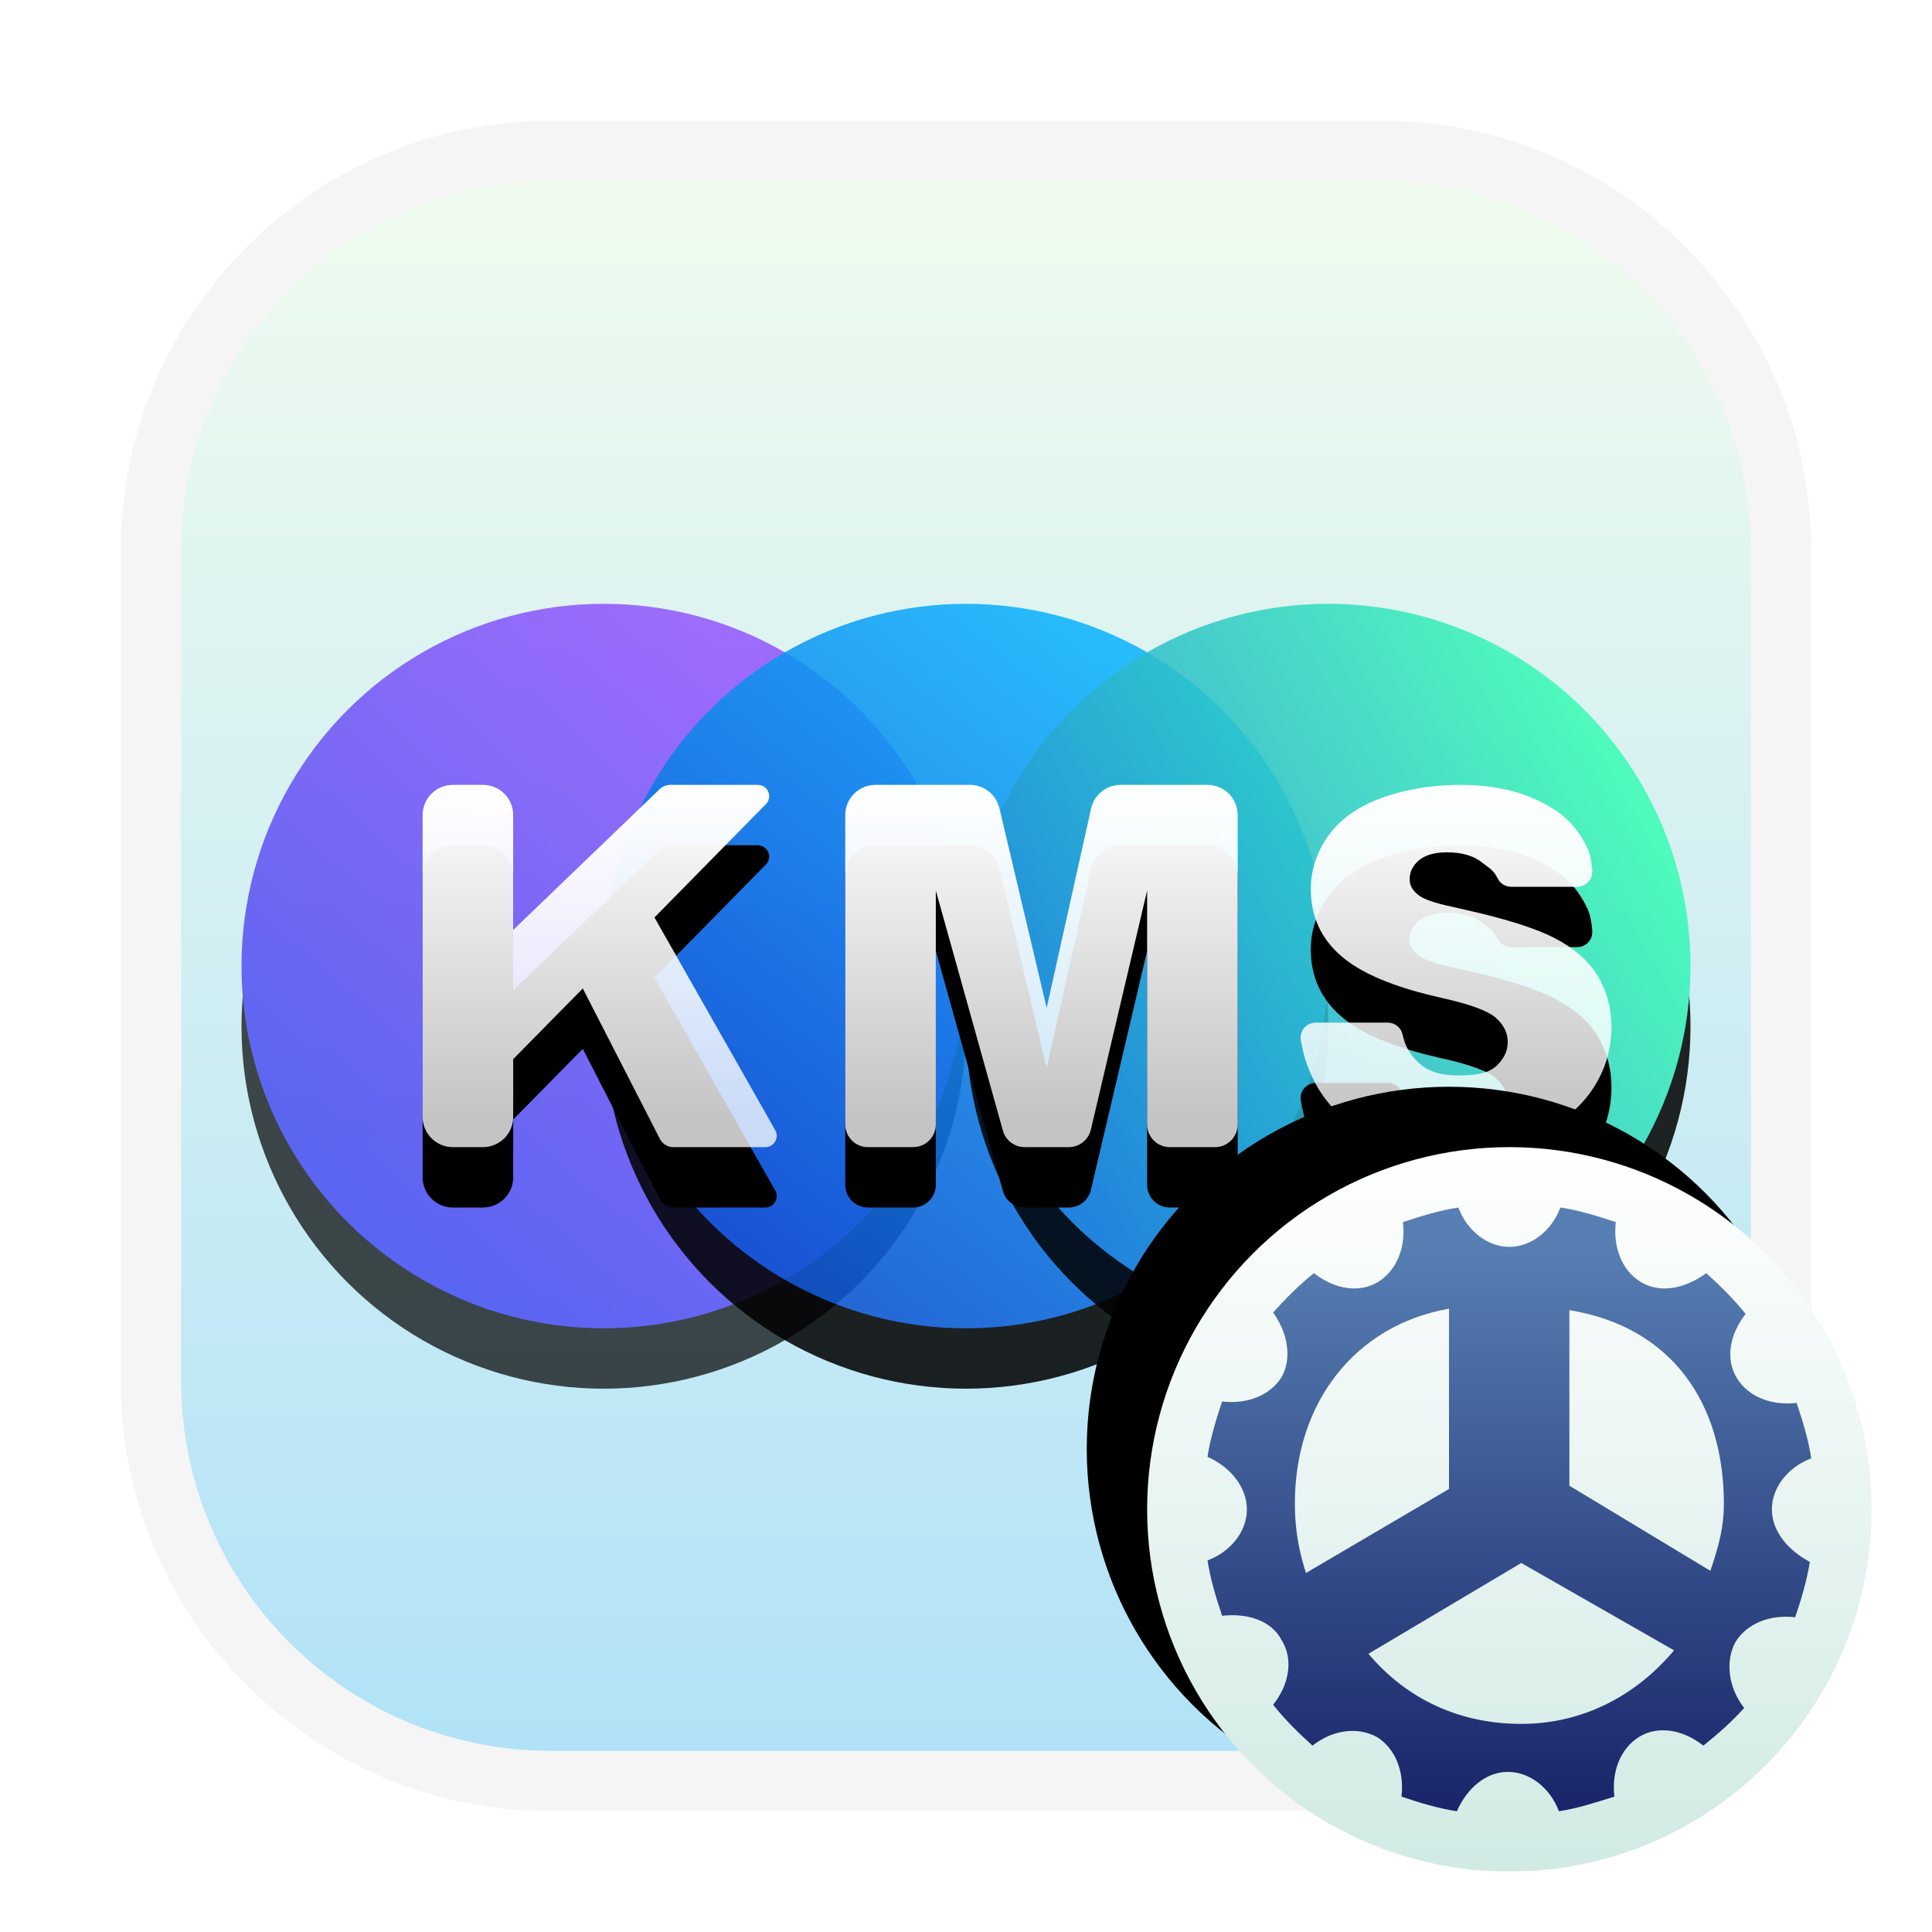<svg xmlns="http://www.w3.org/2000/svg" xmlns:xlink="http://www.w3.org/1999/xlink" width="32" height="32" viewBox="0 0 32 32">
  <defs>
    <filter id="kmstools-a" width="127.6%" height="127.6%" x="-13.8%" y="-13.8%" filterUnits="objectBoundingBox">
      <feOffset dy="1" in="SourceAlpha" result="shadowOffsetOuter1"/>
      <feGaussianBlur in="shadowOffsetOuter1" result="shadowBlurOuter1" stdDeviation=".5"/>
      <feColorMatrix in="shadowBlurOuter1" result="shadowMatrixOuter1" values="0 0 0 0 0   0 0 0 0 0   0 0 0 0 0  0 0 0 0.15 0"/>
      <feMerge>
        <feMergeNode in="shadowMatrixOuter1"/>
        <feMergeNode in="SourceGraphic"/>
      </feMerge>
    </filter>
    <linearGradient id="kmstools-b" x1="50%" x2="50%" y1="0%" y2="100%">
      <stop offset="0%" stop-color="#F0FBEE"/>
      <stop offset="100%" stop-color="#B1E2F7"/>
    </linearGradient>
    <linearGradient id="kmstools-e" x1="80.797%" x2="16.842%" y1="17.938%" y2="83.862%">
      <stop offset="0%" stop-color="#8333FF"/>
      <stop offset="100%" stop-color="#2D2DF0"/>
    </linearGradient>
    <circle id="kmstools-d" cx="6.125" cy="6.813" r="6"/>
    <filter id="kmstools-c" width="133.3%" height="133.3%" x="-16.7%" y="-8.3%" filterUnits="objectBoundingBox">
      <feOffset dy="1" in="SourceAlpha" result="shadowOffsetOuter1"/>
      <feGaussianBlur in="shadowOffsetOuter1" result="shadowBlurOuter1" stdDeviation=".5"/>
      <feColorMatrix in="shadowBlurOuter1" values="0 0 0 0 0   0 0 0 0 0.035   0 0 0 0 0.298  0 0 0 0.15 0"/>
    </filter>
    <linearGradient id="kmstools-h" x1="77.514%" x2="18.075%" y1="10.345%" y2="87.056%">
      <stop offset="0%" stop-color="#0AB4FF"/>
      <stop offset="100%" stop-color="#0A51D0"/>
    </linearGradient>
    <circle id="kmstools-g" cx="12.125" cy="6.813" r="6"/>
    <filter id="kmstools-f" width="133.3%" height="133.3%" x="-16.7%" y="-8.3%" filterUnits="objectBoundingBox">
      <feOffset dy="1" in="SourceAlpha" result="shadowOffsetOuter1"/>
      <feGaussianBlur in="shadowOffsetOuter1" result="shadowBlurOuter1" stdDeviation=".5"/>
      <feColorMatrix in="shadowBlurOuter1" values="0 0 0 0 0   0 0 0 0 0.035   0 0 0 0 0.298  0 0 0 0.15 0"/>
    </filter>
    <linearGradient id="kmstools-k" x1="92.831%" x2="11.074%" y1="28.169%" y2="75.209%">
      <stop offset="0%" stop-color="#37FBB3"/>
      <stop offset="100%" stop-color="#2184DC"/>
    </linearGradient>
    <circle id="kmstools-j" cx="18.125" cy="6.813" r="6"/>
    <filter id="kmstools-i" width="133.3%" height="133.3%" x="-16.7%" y="-8.3%" filterUnits="objectBoundingBox">
      <feOffset dy="1" in="SourceAlpha" result="shadowOffsetOuter1"/>
      <feGaussianBlur in="shadowOffsetOuter1" result="shadowBlurOuter1" stdDeviation=".5"/>
      <feColorMatrix in="shadowBlurOuter1" values="0 0 0 0 0.072   0 0 0 0 0.236   0 0 0 0 0.181  0 0 0 0.15 0"/>
    </filter>
    <linearGradient id="kmstools-n" x1="56.876%" x2="56.876%" y1="0%" y2="91.235%">
      <stop offset="0%" stop-color="#FFF"/>
      <stop offset="100%" stop-color="#FFF" stop-opacity=".769"/>
    </linearGradient>
    <path id="kmstools-m" d="M6.5,16.5 L6.5,15.543 L7.653,14.372 L8.93,16.864 C8.973,16.948 9.059,17 9.153,17 L10.678,17 C10.782,17 10.865,16.916 10.865,16.812 C10.865,16.78 10.857,16.748 10.841,16.72 L8.84,13.196 L10.686,11.319 C10.759,11.245 10.758,11.126 10.684,11.054 C10.649,11.019 10.602,11 10.553,11 L9.101,11 C9.036,11 8.974,11.025 8.927,11.07 L6.5,13.403 L6.5,11.5 C6.5,11.224 6.276,11 6,11 L5.5,11 C5.224,11 5,11.224 5,11.5 L5,16.5 C5,16.776 5.224,17 5.5,17 L6,17 C6.276,17 6.5,16.776 6.5,16.5 Z M13.5,16.625 L13.5,12.75 L14.611,16.726 C14.656,16.888 14.804,17 14.972,17 L15.703,17 C15.877,17 16.028,16.88 16.068,16.711 L17,12.75 L17,16.625 C17,16.832 17.168,17 17.375,17 L18.125,17 C18.332,17 18.5,16.832 18.5,16.625 L18.5,11.5 C18.5,11.224 18.276,11 18,11 L16.56,11 C16.326,11 16.123,11.163 16.072,11.391 L15.336,14.695 L14.553,11.385 C14.499,11.159 14.298,11 14.066,11 L12.5,11 C12.224,11 12,11.224 12,11.5 L12,16.625 C12,16.832 12.168,17 12.375,17 L13.125,17 C13.332,17 13.5,16.832 13.5,16.625 Z M22.188,17.062 C22.742,17.062 23.171,16.893 23.535,16.732 C23.9,16.572 24.184,16.337 24.387,16.027 C24.59,15.717 24.691,15.379 24.691,15.012 C24.691,14.699 24.615,14.417 24.463,14.164 C24.311,13.911 24.067,13.7 23.732,13.529 C23.472,13.397 23.079,13.265 22.553,13.135 L22.07,13.023 C21.758,12.958 21.56,12.888 21.477,12.812 C21.391,12.74 21.348,12.658 21.348,12.566 C21.348,12.441 21.4,12.335 21.504,12.248 C21.608,12.161 21.763,12.117 21.969,12.117 C22.219,12.117 22.415,12.176 22.557,12.293 L22.675,12.382 C22.712,12.412 22.747,12.447 22.777,12.498 L22.809,12.555 L22.809,12.555 C22.853,12.637 22.937,12.688 23.03,12.688 L24.124,12.688 C24.243,12.687 24.342,12.605 24.368,12.495 L24.374,12.429 L24.374,12.429 C24.363,12.266 24.335,12.14 24.289,12.042 C24.174,11.8 24.018,11.6 23.818,11.459 C23.434,11.187 22.919,11 22.188,11 C21.591,11 21.079,11.126 20.736,11.275 C20.394,11.425 20.137,11.631 19.967,11.893 C19.796,12.154 19.711,12.432 19.711,12.727 C19.711,13.174 19.878,13.543 20.211,13.832 C20.505,14.089 20.975,14.301 21.621,14.467 L21.871,14.527 C22.345,14.632 22.647,14.742 22.777,14.859 C22.908,14.977 22.973,15.109 22.973,15.258 C22.973,15.414 22.904,15.551 22.768,15.67 C22.631,15.788 22.409,15.812 22.156,15.812 C21.818,15.812 21.585,15.732 21.402,15.5 C21.36,15.446 21.324,15.391 21.294,15.329 C21.273,15.287 21.251,15.22 21.229,15.128 C21.201,15.016 21.101,14.938 20.986,14.938 L19.791,14.938 C19.653,14.938 19.542,15.049 19.542,15.188 L19.545,15.231 L19.545,15.231 L19.589,15.44 C19.596,15.469 19.604,15.496 19.611,15.52 C19.716,15.862 19.889,16.167 20.133,16.41 C20.508,16.785 21.214,17.062 22.188,17.062 Z"/>
    <filter id="kmstools-l" width="120.3%" height="166%" x="-10.2%" y="-16.5%" filterUnits="objectBoundingBox">
      <feOffset dy="1" in="SourceAlpha" result="shadowOffsetOuter1"/>
      <feGaussianBlur in="shadowOffsetOuter1" result="shadowBlurOuter1" stdDeviation=".5"/>
      <feColorMatrix in="shadowBlurOuter1" values="0 0 0 0 0   0 0 0 0 0   0 0 0 0 0  0 0 0 0.1 0"/>
    </filter>
    <linearGradient id="kmstools-q" x1="50%" x2="50%" y1="0%" y2="100%">
      <stop offset="0%" stop-color="#FFF"/>
      <stop offset="100%" stop-color="#D1EAE4"/>
      <stop offset="100%" stop-color="#EDF2DE"/>
    </linearGradient>
    <circle id="kmstools-p" cx="6" cy="6" r="6"/>
    <filter id="kmstools-o" width="133.3%" height="133.3%" x="-25%" y="-25%" filterUnits="objectBoundingBox">
      <feOffset dx="-1" dy="-1" in="SourceAlpha" result="shadowOffsetOuter1"/>
      <feGaussianBlur in="shadowOffsetOuter1" result="shadowBlurOuter1" stdDeviation=".5"/>
      <feColorMatrix in="shadowBlurOuter1" values="0 0 0 0 0   0 0 0 0 0   0 0 0 0 0  0 0 0 0.1 0"/>
    </filter>
    <linearGradient id="kmstools-r" x1="50%" x2="50%" y1="6.026%" y2="100%">
      <stop offset="0%" stop-color="#577FB3"/>
      <stop offset="100%" stop-color="#192469"/>
    </linearGradient>
  </defs>
  <g fill="none" fill-rule="evenodd" filter="url(#kmstools-a)" transform="translate(2 1)">
    <path fill="url(#kmstools-b)" d="M7.125,1 L20.875,1 C24.258,1 27,3.742 27,7.125 L27,20.875 C27,24.258 24.258,27 20.875,27 L7.125,27 C3.742,27 1,24.258 1,20.875 L1,7.125 C1,3.742 3.742,1 7.125,1 Z"/>
    <path fill="#000" fill-opacity=".04" fill-rule="nonzero" d="M20.875,0 L7.125,0 C3.19,0 0,3.19 0,7.125 L0,20.875 C0,24.81 3.19,28 7.125,28 L20.875,28 C24.81,28 28,24.81 28,20.875 L28,7.125 C28,3.19 24.81,0 20.875,0 Z M20.875,1 C24.258,1 27,3.742 27,7.125 L27,20.875 C27,24.258 24.258,27 20.875,27 L7.125,27 C3.742,27 1,24.258 1,20.875 L1,7.125 C1,3.742 3.742,1 7.125,1 L20.875,1 Z"/>
    <g transform="translate(1.875 7.188)">
      <g fill-rule="nonzero" opacity=".704">
        <use fill="#000" filter="url(#kmstools-c)" xlink:href="#kmstools-d"/>
        <use fill="url(#kmstools-e)" xlink:href="#kmstools-d"/>
      </g>
      <g fill-rule="nonzero" opacity=".86">
        <use fill="#000" filter="url(#kmstools-f)" xlink:href="#kmstools-g"/>
        <use fill="url(#kmstools-h)" xlink:href="#kmstools-g"/>
      </g>
      <g opacity=".855">
        <use fill="#000" filter="url(#kmstools-i)" xlink:href="#kmstools-j"/>
        <use fill="url(#kmstools-k)" xlink:href="#kmstools-j"/>
      </g>
    </g>
    <g fill-rule="nonzero">
      <use fill="#000" filter="url(#kmstools-l)" xlink:href="#kmstools-m"/>
      <use fill="url(#kmstools-n)" xlink:href="#kmstools-m"/>
    </g>
    <g fill-rule="nonzero" transform="translate(17 17)">
      <use fill="#000" filter="url(#kmstools-o)" xlink:href="#kmstools-p"/>
      <use fill="url(#kmstools-q)" xlink:href="#kmstools-p"/>
      <path fill="url(#kmstools-r)" d="M9.348,5 C9.348,4.638 9.614,4.3 10,4.155 C9.952,3.841 9.855,3.527 9.758,3.237 C9.348,3.285 8.961,3.14 8.768,2.826 C8.575,2.512 8.647,2.101 8.913,1.763 C8.72,1.522 8.502,1.304 8.261,1.087 C7.899,1.353 7.488,1.425 7.174,1.232 C6.86,1.039 6.715,0.652 6.763,0.242 C6.473,0.145 6.159,0.048 5.845,0 C5.7,0.386 5.362,0.652 5,0.652 C4.638,0.652 4.3,0.386 4.155,0 C3.841,0.048 3.527,0.145 3.237,0.242 C3.253,0.38 3.247,0.515 3.221,0.642 C3.168,0.89 3.034,1.104 2.826,1.232 C2.512,1.425 2.101,1.353 1.763,1.087 C1.522,1.28 1.304,1.498 1.087,1.739 C1.142,1.816 1.188,1.897 1.225,1.98 C1.349,2.26 1.362,2.56 1.232,2.802 C1.039,3.116 0.652,3.261 0.242,3.213 C0.145,3.502 0.048,3.816 0,4.13 C0.386,4.3 0.652,4.638 0.652,5 C0.652,5.057 0.646,5.113 0.633,5.168 C0.566,5.464 0.326,5.723 0,5.845 C0.048,6.159 0.145,6.473 0.242,6.763 C0.652,6.715 1.063,6.836 1.232,7.174 C1.425,7.488 1.353,7.899 1.087,8.237 C1.28,8.478 1.498,8.696 1.739,8.913 C2.077,8.647 2.488,8.599 2.802,8.768 C3.116,8.961 3.261,9.348 3.213,9.758 C3.502,9.855 3.816,9.952 4.13,10 C4.3,9.614 4.614,9.348 4.976,9.348 C5.338,9.348 5.676,9.614 5.821,10 C6.135,9.952 6.425,9.855 6.739,9.758 C6.691,9.348 6.836,8.961 7.15,8.768 C7.464,8.575 7.874,8.647 8.213,8.913 C8.454,8.72 8.671,8.531 8.889,8.289 C8.623,7.951 8.575,7.512 8.744,7.198 C8.937,6.884 9.324,6.739 9.734,6.787 C9.831,6.498 9.928,6.184 9.976,5.87 C9.614,5.676 9.348,5.362 9.348,5 Z M1.447,4.904 C1.447,3.241 2.434,1.953 4,1.676 C4,2.982 4,3.961 4,4.614 C4,4.625 4,4.641 4,4.662 L1.632,6.053 C1.627,6.038 1.622,6.023 1.617,6.008 C1.616,6.003 1.614,5.999 1.613,5.994 C1.611,5.989 1.605,5.968 1.603,5.963 C1.499,5.622 1.447,5.271 1.447,4.904 Z M5.197,8.553 C4.189,8.553 3.308,8.154 2.666,7.392 L5.197,5.888 L7.728,7.335 C7.086,8.097 6.205,8.553 5.197,8.553 Z M5.994,4.608 C5.994,4.589 5.994,4.574 5.994,4.566 C5.994,4.544 5.994,4.525 5.994,4.511 C5.994,3.869 5.994,2.992 5.994,1.7 C7.694,1.978 8.553,3.245 8.553,4.911 C8.553,5.275 8.474,5.577 8.364,5.913 C8.358,5.931 8.352,5.949 8.346,5.967 C8.34,5.983 8.334,6 8.328,6.017 L5.994,4.608 Z" transform="translate(1 1)"/>
    </g>
  </g>
</svg>
